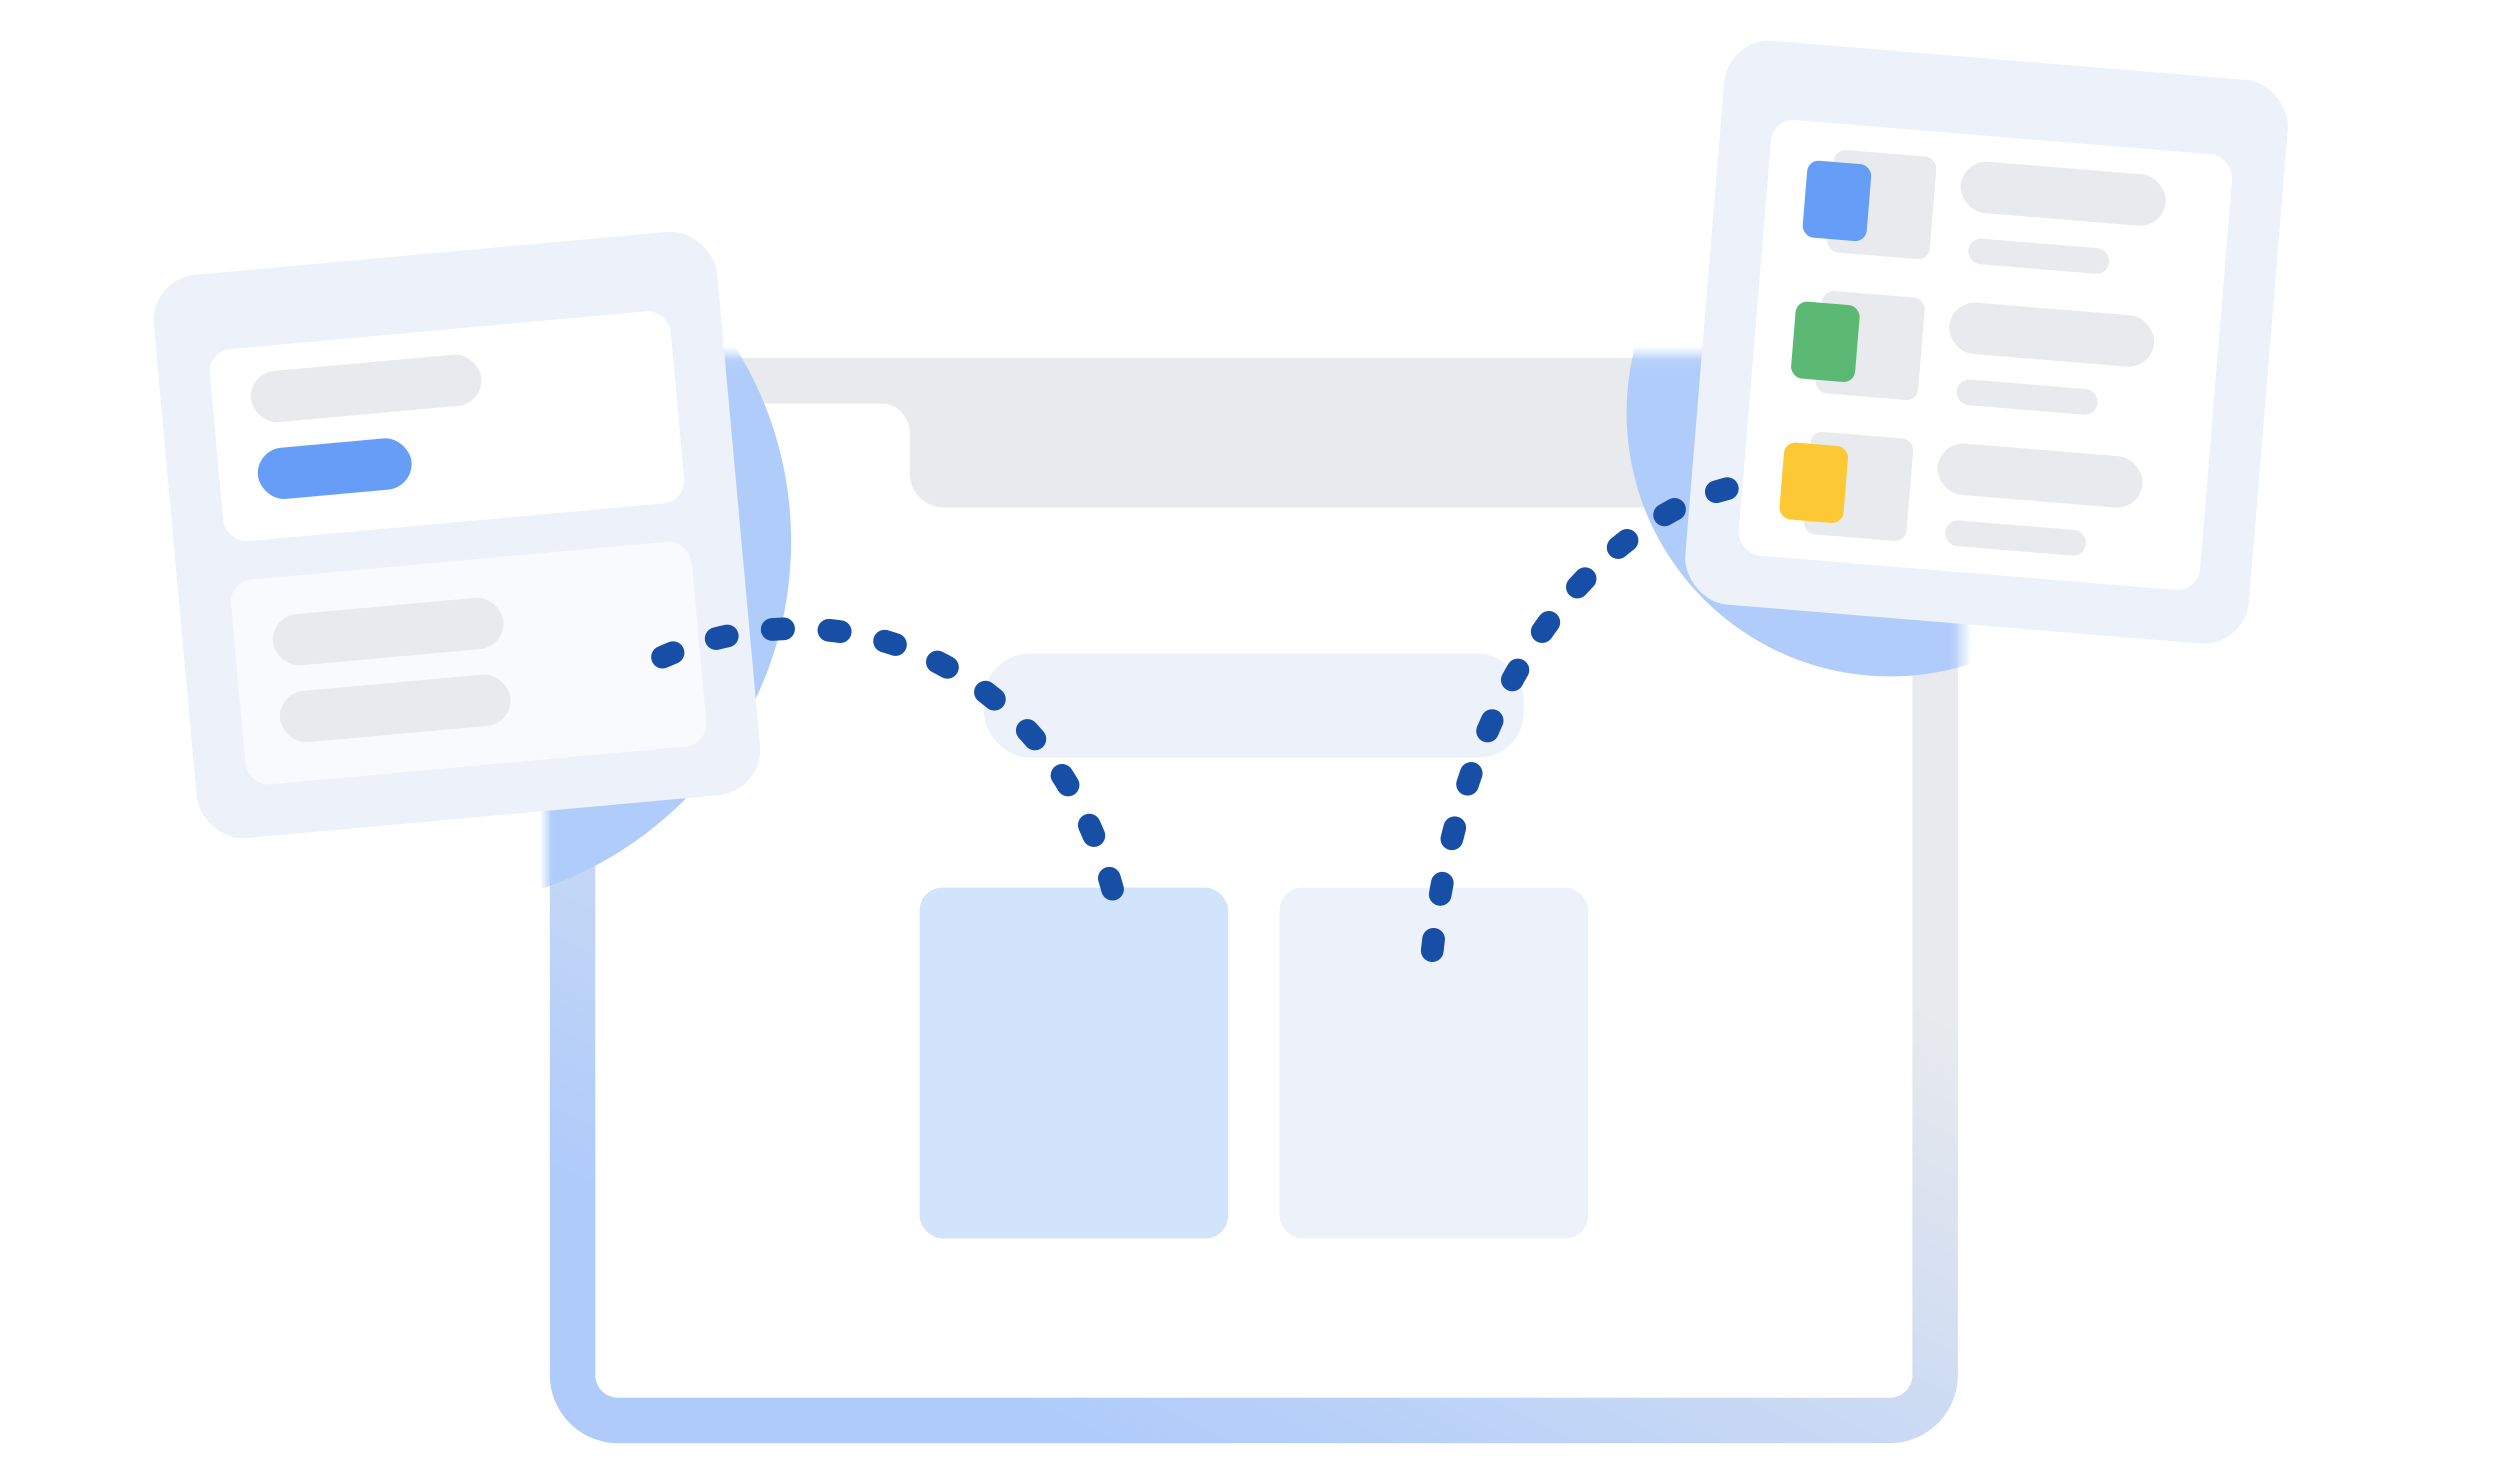 <svg xmlns="http://www.w3.org/2000/svg" width="220" height="129" fill="none" viewBox="0 0 220 129"><path fill="#fff" stroke="url(#a)" stroke-width="4" d="M50.387 37.506a4 4 0 0 1 4-4h111.904a4 4 0 0 1 4 4V121a4 4 0 0 1-4 4H54.387a4 4 0 0 1-4-4V37.506Z"/><path stroke="#E8EAED" stroke-width="4" d="M170.291 42.656H83.06a1 1 0 0 1-1-1V38.08M82.06 38.08c0-2.526-2.026-4.574-4.525-4.574"/><rect width="27.148" height="30.879" x="80.929" y="78.109" fill="#D2E3FC" rx="2"/><rect width="27.148" height="30.879" x="112.602" y="78.109" fill="#EDF2FA" rx="2"/><rect width="47.509" height="9.149" x="86.585" y="57.523" fill="#EDF2FA" rx="4"/><path fill="#E8EAED" d="M83.191 34.65h80.313v8.006H83.191z"/><mask id="b" width="43" height="41" x="130" y="31" maskUnits="userSpaceOnUse" style="mask-type:alpha"><path fill="#fff" d="M130.7 44.818V31.244h41.854V71.4h-37.895V44.818H130.7Z"/></mask><g filter="url(#c)" mask="url(#b)"><circle cx="166.332" cy="36.334" r="23.189" fill="#AFCCFB" style="mix-blend-mode:multiply"/></g><rect width="49.772" height="49.772" x="152.055" y="3.27" fill="#EDF2FA" rx="4" transform="rotate(4.704 152.055 3.27)"/><rect width="40.722" height="38.46" x="156.007" y="10.405" fill="#fff" rx="2" transform="rotate(4.704 156.007 10.405)"/><rect width="18.099" height="4.525" x="172.732" y="14.051" fill="#E8EAED" rx="2.262" transform="rotate(4.704 172.732 14.051)"/><rect width="11.312" height="1.131" x="173.82" y="21.518" fill="#fff" stroke="#E8EAED" stroke-width="1.131" rx=".566" transform="rotate(4.704 173.82 21.518)"/><rect width="11.312" height="1.131" x="172.8" y="33.919" fill="#fff" stroke="#E8EAED" stroke-width="1.131" rx=".566" transform="rotate(4.704 172.8 33.92)"/><rect width="11.312" height="1.131" x="171.78" y="46.32" fill="#fff" stroke="#E8EAED" stroke-width="1.131" rx=".566" transform="rotate(4.704 171.78 46.32)"/><rect width="18.099" height="4.525" x="171.712" y="26.452" fill="#E8EAED" rx="2.262" transform="rotate(4.704 171.712 26.452)"/><rect width="18.099" height="4.525" x="170.692" y="38.853" fill="#E8EAED" rx="2.262" transform="rotate(4.704 170.692 38.853)"/><rect width="9.049" height="9.049" x="161.459" y="13.124" fill="#E8EAED" rx="1" transform="rotate(4.704 161.459 13.124)"/><rect width="9.049" height="9.049" x="160.438" y="25.525" fill="#E8EAED" rx="1" transform="rotate(4.704 160.438 25.525)"/><rect width="9.049" height="9.049" x="159.418" y="37.926" fill="#E8EAED" rx="1" transform="rotate(4.704 159.418 37.926)"/><rect width="5.656" height="6.787" x="159.111" y="14.066" fill="#669DF6" rx="1" transform="rotate(4.704 159.111 14.066)"/><rect width="5.656" height="6.787" x="158.091" y="26.467" fill="#5BB974" rx="1" transform="rotate(4.704 158.091 26.467)"/><rect width="5.656" height="6.787" x="157.07" y="38.868" fill="#FCC934" rx="1" transform="rotate(4.704 157.07 38.868)"/><path stroke="#174EA6" stroke-dasharray="1 4" stroke-linecap="round" stroke-width="2" d="M152 43c-9.791 2.485-23.194 14.91-26 41"/><mask id="d" width="44" height="53" x="48" y="31" maskUnits="userSpaceOnUse" style="mask-type:alpha"><path fill="#D9D9D9" d="M48.125 31.244h42.984v52.034H48.125z"/></mask><g filter="url(#e)" mask="url(#d)"><circle cx="37.379" cy="47.646" r="32.238" fill="#AFCCFB" style="mix-blend-mode:multiply"/></g><rect width="49.772" height="49.772" x="13.171" y="24.548" fill="#EDF2FA" rx="4" transform="rotate(-5.191 13.17 24.548)"/><rect width="40.722" height="16.968" x="18.291" y="30.898" fill="#fff" rx="2" transform="rotate(-5.191 18.291 30.898)"/><rect width="40.722" height="18.099" x="20.134" y="51.176" fill="#F8FAFD" rx="2" transform="rotate(-5.191 20.134 51.176)"/><rect width="13.574" height="4.525" x="22.49" y="39.603" fill="#669DF6" rx="2.262" transform="rotate(-5.191 22.49 39.603)"/><rect width="20.361" height="4.525" x="24.434" y="61.007" fill="#E8EAED" rx="2.262" transform="rotate(-5.191 24.434 61.007)"/><rect width="20.361" height="4.525" x="23.82" y="54.248" fill="#E8EAED" rx="2.262" transform="rotate(-5.191 23.82 54.248)"/><rect width="20.361" height="4.525" x="21.875" y="32.844" fill="#E8EAED" rx="2.262" transform="rotate(-5.191 21.875 32.844)"/><path stroke="#174EA6" stroke-dasharray="1 4" stroke-linecap="round" stroke-width="2" d="M58.305 57.827c15.27-6.788 35.066 0 40.157 22.623"/><defs><filter id="c" width="62.378" height="62.378" x="135.143" y="5.145" color-interpolation-filters="sRGB" filterUnits="userSpaceOnUse"><feFlood flood-opacity="0" result="BackgroundImageFix"/><feBlend in="SourceGraphic" in2="BackgroundImageFix" result="shape"/><feGaussianBlur result="effect1_foregroundBlur_1404_4409" stdDeviation="4"/></filter><filter id="e" width="80.477" height="80.477" x="-2.86" y="7.407" color-interpolation-filters="sRGB" filterUnits="userSpaceOnUse"><feFlood flood-opacity="0" result="BackgroundImageFix"/><feBlend in="SourceGraphic" in2="BackgroundImageFix" result="shape"/><feGaussianBlur result="effect1_foregroundBlur_1404_4409" stdDeviation="4"/></filter><linearGradient id="a" x1="114.711" x2="83.744" y1="61.856" y2="124.454" gradientUnits="userSpaceOnUse"><stop stop-color="#E8EAED"/><stop offset=".953" stop-color="#AECBFA"/></linearGradient></defs></svg>
